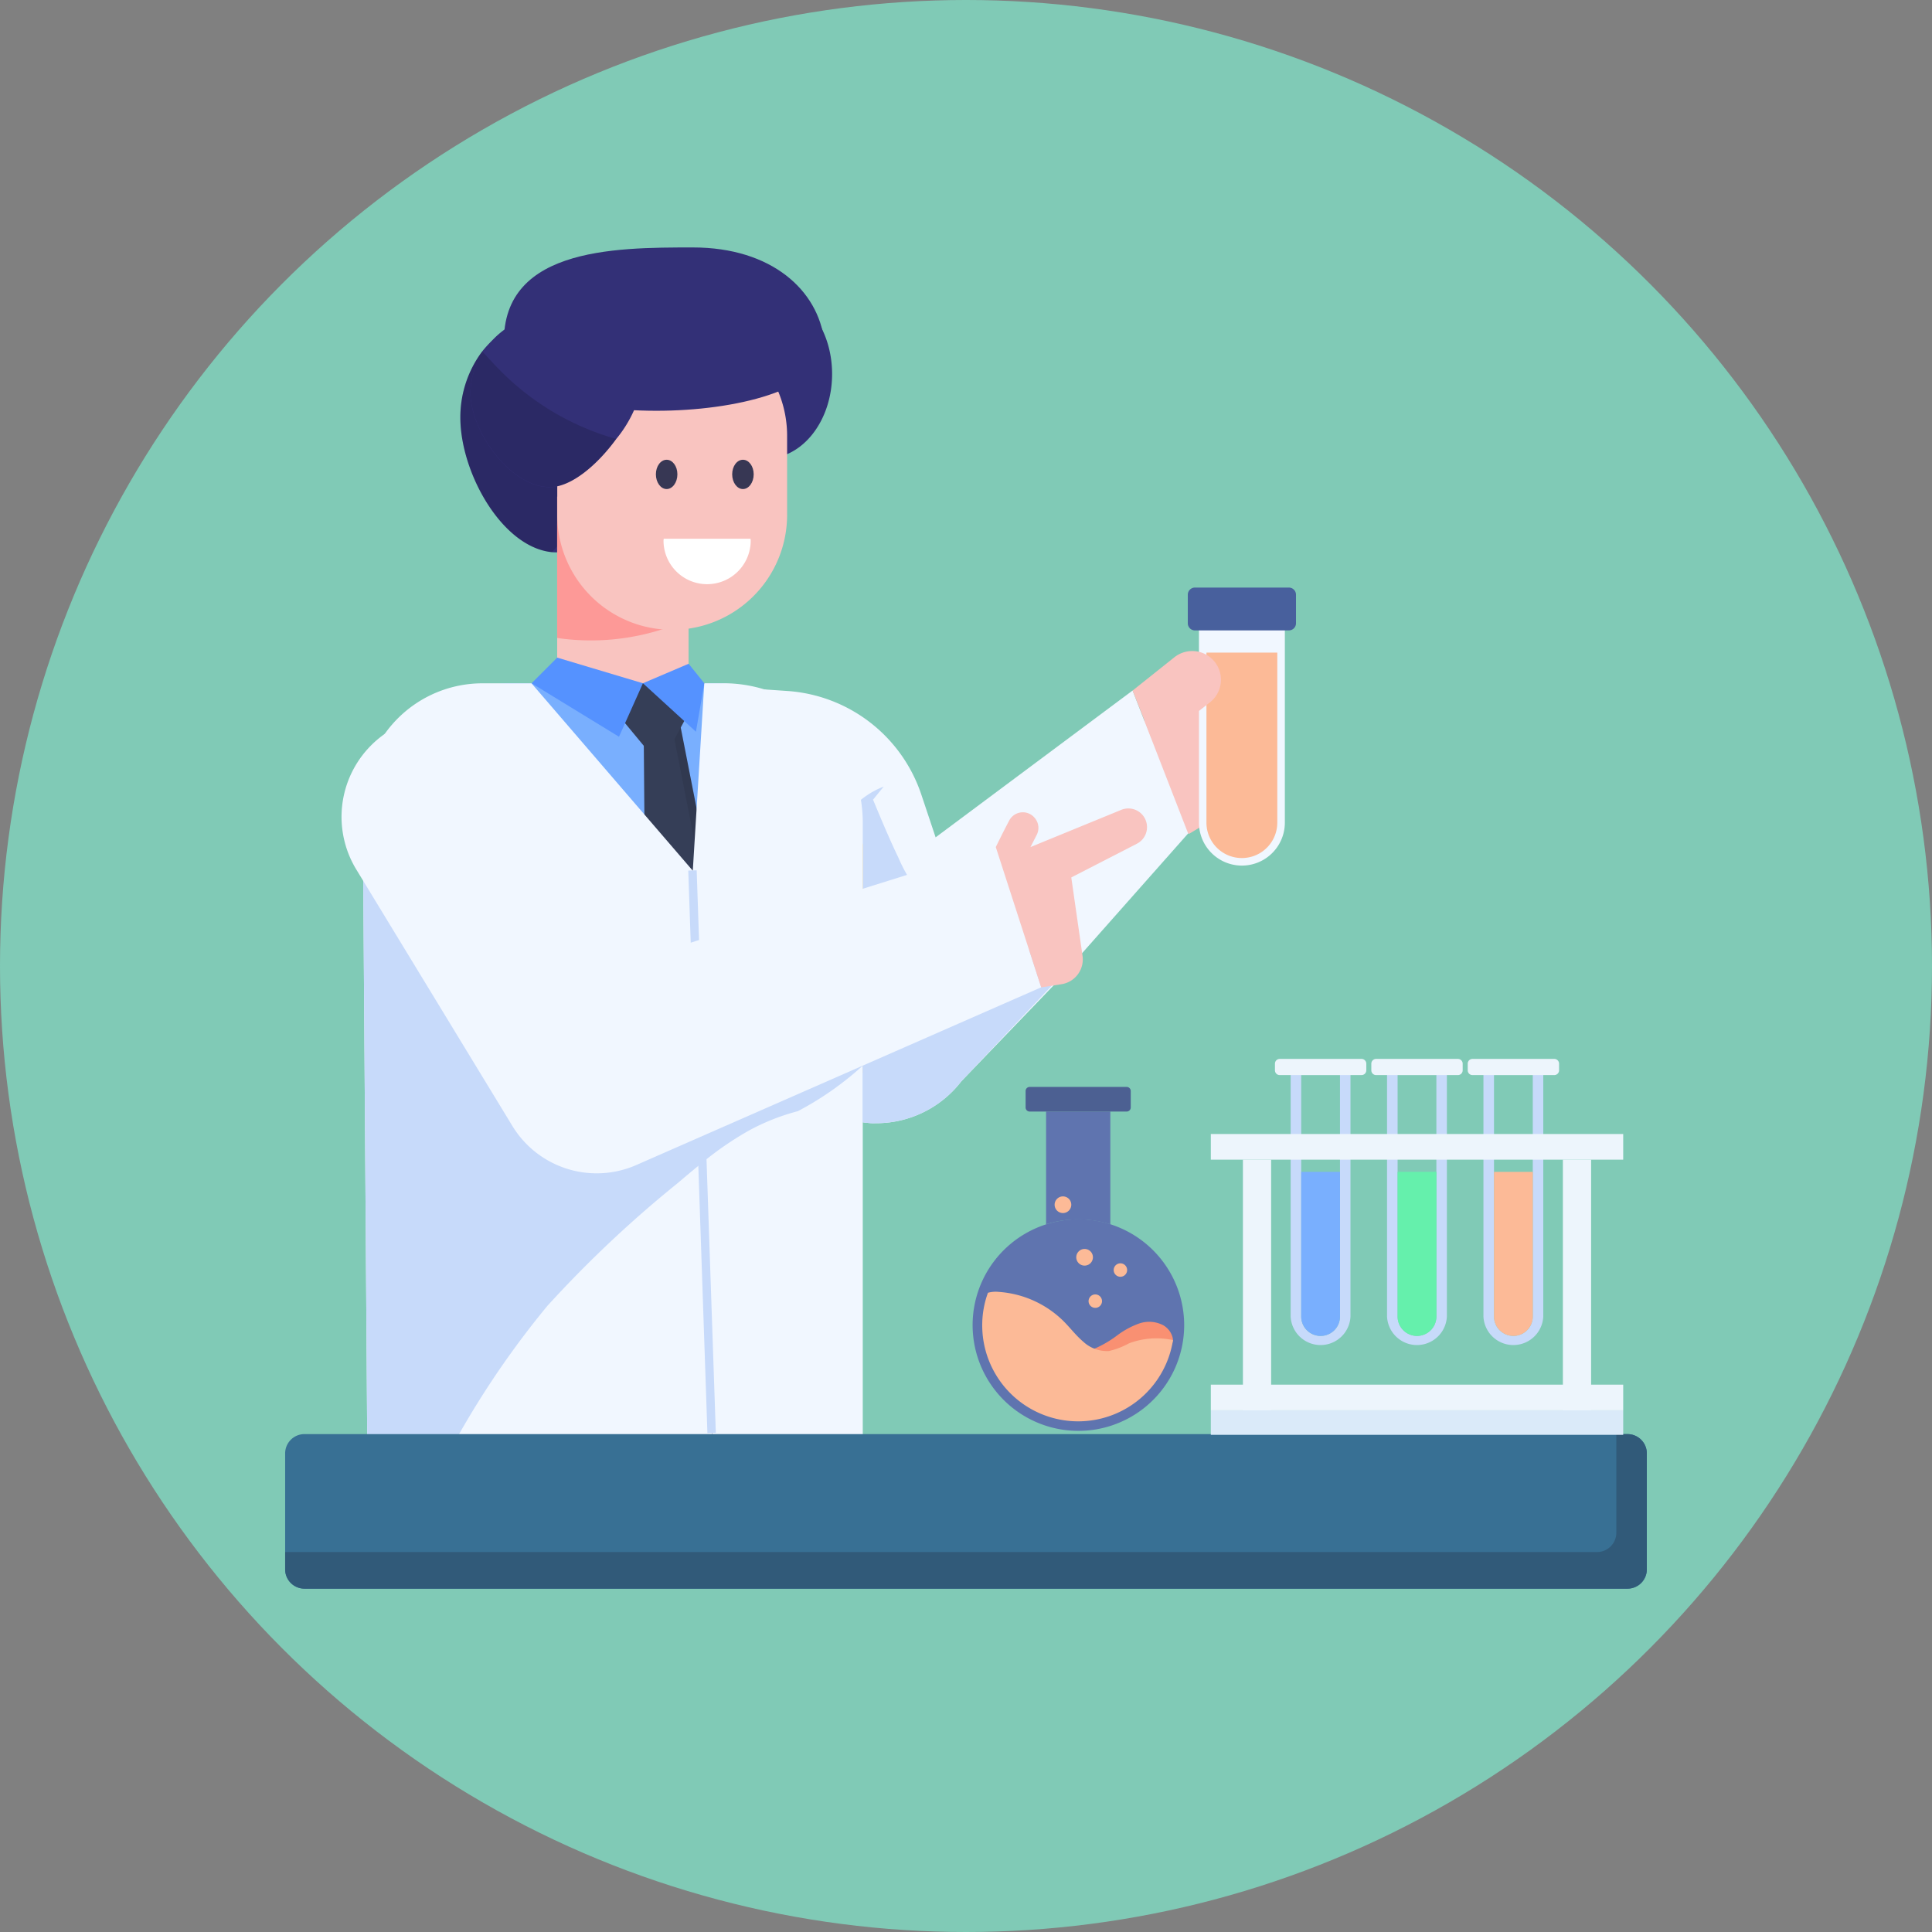 <svg xmlns="http://www.w3.org/2000/svg" width="113" height="113" viewBox="0 0 113 113">
  <rect x="0" y="0" width="113" height="113" fill="#808080" stroke="none"/>
  <g id="Grupo_948333" data-name="Grupo 948333" transform="translate(-180 -852.095)">
    <circle id="Elipse_5223" data-name="Elipse 5223" cx="56.5" cy="56.5" r="56.5" transform="translate(180 852.095)" fill="#80cab6"/>
    <g id="_x33_3" transform="translate(192.678 862.086)">
      <g id="Grupo_945004" data-name="Grupo 945004" transform="translate(52.898 29.394)">
        <g id="Grupo_945003" data-name="Grupo 945003">
          <path id="Trazado_683614" data-name="Trazado 683614" d="M52.667,30.646l-5.394,3.235-3.98-1.09,1.545-6.283L50.094,24.5a9.814,9.814,0,0,0,.966,1.007C51.191,25.542,52.667,30.646,52.667,30.646Z" transform="translate(-43.294 -24.501)" fill="#f9c4c0"/>
        </g>
      </g>
      <g id="Grupo_945006" data-name="Grupo 945006" transform="translate(25.421 30.332)">
        <g id="Grupo_945005" data-name="Grupo 945005">
          <path id="Trazado_683615" data-name="Trazado 683615" d="M52.607,33.68l-7.886,8.905L39.34,48.178a6.291,6.291,0,0,1-5.063,2.449,4.061,4.061,0,0,1-.705-.058,6.179,6.179,0,0,1-3.262-1.411L30.119,49l-8.906-7.47,6.615-16.275,1.328.091A8.9,8.9,0,0,1,37,31.4l.838,2.507L49.359,25.32Z" transform="translate(-21.214 -25.255)" fill="#f1f7ff"/>
        </g>
      </g>
      <g id="Grupo_945008" data-name="Grupo 945008" transform="translate(33.557 36.017)">
        <g id="Grupo_945007" data-name="Grupo 945007">
          <path id="Trazado_683616" data-name="Trazado 683616" d="M44.483,39.933l-6.74,7.128a6.291,6.291,0,0,1-5.063,2.449,4.061,4.061,0,0,1-.705-.058,6.179,6.179,0,0,1-3.262-1.411l-.191-.158a14.358,14.358,0,0,1-.764-5.378,24.737,24.737,0,0,1,1.477-7.76c.747-2.05,1.934-4.15,3.967-4.922l-.622.764c.473,1.137.946,2.274,1.477,3.378a9.4,9.4,0,0,0,2.282,3.229,8.528,8.528,0,0,0,3.395,1.56A25.153,25.153,0,0,0,44.483,39.933Z" transform="translate(-27.752 -29.823)" fill="#c7dafa"/>
        </g>
      </g>
      <g id="Grupo_945100" data-name="Grupo 945100" transform="translate(8.54 4.481)">
        <g id="Grupo_945099" data-name="Grupo 945099" transform="translate(0)">
          <g id="Grupo_945011" data-name="Grupo 945011" transform="translate(15.499 61.731)">
            <g id="Grupo_945010" data-name="Grupo 945010">
              <g id="Grupo_945009" data-name="Grupo 945009">
                <path id="Trazado_683617" data-name="Trazado 683617" d="M20.446,70.2,20.1,54.087l13.108,1.2V70.2Z" transform="translate(-20.103 -54.087)" fill="#363383"/>
              </g>
            </g>
          </g>
          <g id="Grupo_945014" data-name="Grupo 945014" transform="translate(0.693 59.706)">
            <g id="Grupo_945013" data-name="Grupo 945013">
              <g id="Grupo_945012" data-name="Grupo 945012">
                <path id="Trazado_683618" data-name="Trazado 683618" d="M8.205,70.6V53.71l18.609-1.25L25.349,70.6Z" transform="translate(-8.205 -52.46)" fill="#5150ac"/>
              </g>
            </g>
          </g>
          <g id="Grupo_945098" data-name="Grupo 945098">
            <g id="Grupo_945086" data-name="Grupo 945086" transform="translate(3.285)">
              <g id="Grupo_945085" data-name="Grupo 945085">
                <g id="Grupo_945084" data-name="Grupo 945084">
                  <g id="Grupo_945083" data-name="Grupo 945083">
                    <g id="Grupo_945066" data-name="Grupo 945066">
                      <g id="Grupo_945065" data-name="Grupo 945065">
                        <g id="Grupo_945017" data-name="Grupo 945017" transform="translate(0.001 25.493)">
                          <g id="Grupo_945016" data-name="Grupo 945016">
                            <g id="Grupo_945015" data-name="Grupo 945015">
                              <path id="Trazado_683619" data-name="Trazado 683619" d="M35.389,32.7V58.235h-25.1V30.3a5.334,5.334,0,0,1,5.334-5.334H27.631A7.741,7.741,0,0,1,35.389,32.7Z" transform="translate(-10.289 -24.967)" fill="#79affe"/>
                            </g>
                          </g>
                        </g>
                        <g id="Grupo_945021" data-name="Grupo 945021" transform="translate(0 58.378)">
                          <g id="Grupo_945020" data-name="Grupo 945020">
                            <g id="Grupo_945019" data-name="Grupo 945019">
                              <g id="Grupo_945018" data-name="Grupo 945018">
                                <path id="Trazado_683620" data-name="Trazado 683620" d="M0,0H25.1V2.562H0Z" transform="translate(25.101 2.562) rotate(180)"/>
                              </g>
                            </g>
                          </g>
                        </g>
                        <g id="Grupo_945024" data-name="Grupo 945024" transform="translate(25.101 34.499)">
                          <g id="Grupo_945023" data-name="Grupo 945023">
                            <g id="Grupo_945022" data-name="Grupo 945022">
                              <path id="Trazado_683621" data-name="Trazado 683621" d="M31.315,32.716v13.29a4.9,4.9,0,0,1-.857-.624V32.716a.474.474,0,0,1,.428-.512A.481.481,0,0,1,31.315,32.716Z" transform="translate(-30.459 -32.204)" fill="#f2cf77"/>
                            </g>
                          </g>
                        </g>
                        <g id="Grupo_945028" data-name="Grupo 945028" transform="translate(14.255 57.68)">
                          <g id="Grupo_945027" data-name="Grupo 945027">
                            <g id="Grupo_945026" data-name="Grupo 945026">
                              <g id="Grupo_945025" data-name="Grupo 945025">
                                <path id="Trazado_683622" data-name="Trazado 683622" d="M21.743,54.071V51.643a.812.812,0,0,1,.812-.811h4.992a.812.812,0,0,1,.812.811v2.428a.813.813,0,0,1-.812.812H22.555A.813.813,0,0,1,21.743,54.071Zm.776-2.428v2.428a.036.036,0,0,0,.036.036l5.028-.036-.036-2.463Z" transform="translate(-21.743 -50.832)" fill="#fff"/>
                              </g>
                            </g>
                          </g>
                        </g>
                        <g id="Grupo_945061" data-name="Grupo 945061" transform="translate(2.422)">
                          <g id="Grupo_945031" data-name="Grupo 945031" transform="translate(13.706 2.464)">
                            <g id="Grupo_945030" data-name="Grupo 945030">
                              <g id="Grupo_945029" data-name="Grupo 945029">
                                <path id="Trazado_683623" data-name="Trazado 683623" d="M31.286,11.4c0,2.73-1.724,4.942-3.851,4.942a4.235,4.235,0,0,1-4.187-4.412c0-2.73,2.06-5.473,4.187-5.473S31.286,8.674,31.286,11.4Z" transform="translate(-23.249 -6.462)" fill="#333077"/>
                              </g>
                            </g>
                          </g>
                          <g id="Grupo_945034" data-name="Grupo 945034" transform="translate(0 3.908)">
                            <g id="Grupo_945033" data-name="Grupo 945033">
                              <g id="Grupo_945032" data-name="Grupo 945032">
                                <path id="Trazado_683624" data-name="Trazado 683624" d="M12.234,13.664c0,3.218,2.431,7.584,5.36,7.874.1.01.207.01.31.01,2.514,0,4.552-3.063,5.2-6a2.451,2.451,0,0,0,.052-.269,7.988,7.988,0,0,0,.166-1.614,6.286,6.286,0,0,0-.393-2.225,5.754,5.754,0,0,0-3.145-3.4,5.049,5.049,0,0,0-2.007-.414.682.682,0,0,0-.145.01A5.11,5.11,0,0,0,14.4,8.884a1.337,1.337,0,0,0-.186.166,6.034,6.034,0,0,0-.7.745A6.426,6.426,0,0,0,12.234,13.664Z" transform="translate(-12.234 -7.622)" fill="#333077"/>
                              </g>
                            </g>
                          </g>
                          <g id="Grupo_945037" data-name="Grupo 945037" transform="translate(0 6.081)" opacity="0.15">
                            <g id="Grupo_945036" data-name="Grupo 945036">
                              <g id="Grupo_945035" data-name="Grupo 945035">
                                <path id="Trazado_683625" data-name="Trazado 683625" d="M19.943,18.452a17.919,17.919,0,0,1,3.166-3.332c.1-.083.2-.155.3-.228a2.07,2.07,0,0,1-.248-.041,11.933,11.933,0,0,1-1.811-.362c-1.117,1.531-2.638,2.814-3.89,2.814-2.287,0-4.635-3.249-4.635-5.535a4.342,4.342,0,0,1,.745-2.338l-.062-.062a6.426,6.426,0,0,0-1.273,3.87c0,3.218,2.431,7.584,5.36,7.874" transform="translate(-12.234 -9.368)"/>
                              </g>
                            </g>
                          </g>
                          <g id="Grupo_945040" data-name="Grupo 945040" transform="translate(5.663 16.16)">
                            <g id="Grupo_945039" data-name="Grupo 945039">
                              <g id="Grupo_945038" data-name="Grupo 945038">
                                <path id="Trazado_683626" data-name="Trazado 683626" d="M16.785,17.467h7.686V26.8H16.785Z" transform="translate(-16.785 -17.467)" fill="#f9c4c0"/>
                              </g>
                            </g>
                          </g>
                          <g id="Grupo_945043" data-name="Grupo 945043" transform="translate(5.662 14.576)">
                            <g id="Grupo_945042" data-name="Grupo 945042">
                              <g id="Grupo_945041" data-name="Grupo 945041">
                                <path id="Trazado_683627" data-name="Trazado 683627" d="M24.47,16.194V23.36a13.721,13.721,0,0,1-7.686,1.1V16.194Z" transform="translate(-16.785 -16.194)" fill="#fd9997"/>
                              </g>
                            </g>
                          </g>
                          <g id="Grupo_945046" data-name="Grupo 945046" transform="translate(5.668 4.295)">
                            <g id="Grupo_945045" data-name="Grupo 945045">
                              <g id="Grupo_945044" data-name="Grupo 945044">
                                <path id="Trazado_683628" data-name="Trazado 683628" d="M30.233,14.655V19.28a6.722,6.722,0,1,1-13.444,0V14.655a6.722,6.722,0,0,1,13.444,0Z" transform="translate(-16.789 -7.932)" fill="#f9c4c0"/>
                              </g>
                            </g>
                          </g>
                          <g id="Grupo_945049" data-name="Grupo 945049" transform="translate(0.59 3.908)">
                            <g id="Grupo_945048" data-name="Grupo 945048">
                              <g id="Grupo_945047" data-name="Grupo 945047">
                                <path id="Trazado_683629" data-name="Trazado 683629" d="M12.708,12.2c0,2.287,2.349,5.535,4.635,5.535,1.252,0,2.773-1.283,3.89-2.814a7.229,7.229,0,0,0,1.614-3.766c0-2.287-3.373-3.528-5.649-3.528a4.715,4.715,0,0,0-3.745,2.235A4.342,4.342,0,0,0,12.708,12.2Z" transform="translate(-12.708 -7.622)" fill="#333077"/>
                              </g>
                            </g>
                          </g>
                          <g id="Grupo_945052" data-name="Grupo 945052" transform="translate(2.548)">
                            <g id="Grupo_945051" data-name="Grupo 945051">
                              <g id="Grupo_945050" data-name="Grupo 945050">
                                <path id="Trazado_683630" data-name="Trazado 683630" d="M33.021,9.959c.6,5.04-18.249,5.556-18.705.706-.581-6.183,6.4-6.183,11.022-6.183S32.667,7.006,33.021,9.959Z" transform="translate(-14.282 -4.481)" fill="#333077"/>
                              </g>
                            </g>
                          </g>
                          <g id="Grupo_945057" data-name="Grupo 945057" transform="translate(11.438 12.418)">
                            <g id="Grupo_945054" data-name="Grupo 945054">
                              <g id="Grupo_945053" data-name="Grupo 945053">
                                <path id="Trazado_683631" data-name="Trazado 683631" d="M22.683,15.312c0,.476-.284.862-.629.862s-.629-.385-.629-.862.284-.852.629-.852S22.683,14.835,22.683,15.312Z" transform="translate(-21.426 -14.46)" fill="#373754"/>
                              </g>
                            </g>
                            <g id="Grupo_945056" data-name="Grupo 945056" transform="translate(4.461)">
                              <g id="Grupo_945055" data-name="Grupo 945055">
                                <path id="Trazado_683632" data-name="Trazado 683632" d="M26.268,15.312c0,.476-.284.862-.629.862s-.629-.385-.629-.862.284-.852.629-.852S26.268,14.835,26.268,15.312Z" transform="translate(-25.01 -14.46)" fill="#373754"/>
                              </g>
                            </g>
                          </g>
                          <g id="Grupo_945060" data-name="Grupo 945060" transform="translate(11.883 17.037)">
                            <g id="Grupo_945059" data-name="Grupo 945059">
                              <g id="Grupo_945058" data-name="Grupo 945058">
                                <path id="Trazado_683633" data-name="Trazado 683633" d="M21.794,18.172c0,.037-.011.072-.011.109a2.55,2.55,0,1,0,5.1,0c0-.037-.009-.072-.011-.109Z" transform="translate(-21.783 -18.172)" fill="#fff"/>
                              </g>
                            </g>
                          </g>
                        </g>
                        <g id="Grupo_945064" data-name="Grupo 945064" transform="translate(3.012 6.143)" opacity="0.15">
                          <g id="Grupo_945063" data-name="Grupo 945063">
                            <g id="Grupo_945062" data-name="Grupo 945062">
                              <path id="Trazado_683634" data-name="Trazado 683634" d="M12.708,11.756c0,2.287,2.349,5.535,4.635,5.535,1.252,0,2.773-1.283,3.89-2.814a15.4,15.4,0,0,1-6.974-4.2c-.248-.248-.517-.559-.807-.859A4.342,4.342,0,0,0,12.708,11.756Z" transform="translate(-12.708 -9.418)"/>
                            </g>
                          </g>
                        </g>
                      </g>
                    </g>
                    <g id="Grupo_945073" data-name="Grupo 945073" transform="translate(13.127 25.848)">
                      <g id="Grupo_945069" data-name="Grupo 945069">
                        <g id="Grupo_945068" data-name="Grupo 945068">
                          <g id="Grupo_945067" data-name="Grupo 945067">
                            <path id="Trazado_683635" data-name="Trazado 683635" d="M28,52.832l-3.055,3.643-3.88-3.643-.23-27.58h1.748Z" transform="translate(-20.837 -25.252)" fill="#353e57"/>
                          </g>
                        </g>
                      </g>
                      <g id="Grupo_945072" data-name="Grupo 945072" transform="translate(1.246 0.004)" opacity="0.08">
                        <g id="Grupo_945071" data-name="Grupo 945071">
                          <g id="Grupo_945070" data-name="Grupo 945070">
                            <path id="Trazado_683636" data-name="Trazado 683636" d="M27.753,52.832l-3.047,3.639-.475-.448L27.18,52.5,21.838,25.256h.5Z" transform="translate(-21.838 -25.256)"/>
                          </g>
                        </g>
                      </g>
                    </g>
                    <g id="Grupo_945076" data-name="Grupo 945076" transform="translate(10.127 25.492)">
                      <g id="Grupo_945075" data-name="Grupo 945075">
                        <g id="Grupo_945074" data-name="Grupo 945074">
                          <path id="Trazado_683637" data-name="Trazado 683637" d="M25.009,24.966l-2.6,4.816-3.984-4.816Z" transform="translate(-18.426 -24.966)" fill="#353e57"/>
                        </g>
                      </g>
                    </g>
                    <g id="Grupo_945079" data-name="Grupo 945079" transform="translate(6.588 23.99)">
                      <g id="Grupo_945078" data-name="Grupo 945078">
                        <g id="Grupo_945077" data-name="Grupo 945077">
                          <path id="Trazado_683638" data-name="Trazado 683638" d="M15.582,25.26l1.5-1.5,5.013,1.5-1.4,3.128Z" transform="translate(-15.582 -23.759)" fill="#5592ff"/>
                        </g>
                      </g>
                    </g>
                    <g id="Grupo_945082" data-name="Grupo 945082" transform="translate(13.098 24.351)">
                      <g id="Grupo_945081" data-name="Grupo 945081">
                        <g id="Grupo_945080" data-name="Grupo 945080">
                          <path id="Trazado_683639" data-name="Trazado 683639" d="M23.916,28.025l-3.1-2.836,2.672-1.139.919,1.139Z" transform="translate(-20.813 -24.05)" fill="#5592ff"/>
                        </g>
                      </g>
                    </g>
                  </g>
                </g>
              </g>
            </g>
            <g id="Grupo_945089" data-name="Grupo 945089" transform="translate(0 25.494)">
              <g id="Grupo_945088" data-name="Grupo 945088">
                <g id="Grupo_945087" data-name="Grupo 945087">
                  <path id="Trazado_683640" data-name="Trazado 683640" d="M28.09,69.28a5.8,5.8,0,0,1-5.8,5.892H7.955l-.017-1.859L7.665,34.952l-.008-1.369-.008-1.56a7,7,0,0,1,7.013-7.055h2.855l9.437,10.964.249,7.287.332,9.761.539,15.852v.025Z" transform="translate(-7.648 -24.968)" fill="#f1f7ff"/>
                </g>
              </g>
            </g>
            <g id="Grupo_945092" data-name="Grupo 945092" transform="translate(19.303 25.49)">
              <g id="Grupo_945091" data-name="Grupo 945091" transform="translate(0)">
                <g id="Grupo_945090" data-name="Grupo 945090">
                  <path id="Trazado_683641" data-name="Trazado 683641" d="M33.1,74.689V33.115a8.15,8.15,0,0,0-8.15-8.15H23.831l-.672,10.963,1.124,32.9a6.3,6.3,0,0,0,5.7,6.052Z" transform="translate(-23.159 -24.965)" fill="#f1f7ff"/>
                </g>
              </g>
            </g>
            <g id="Grupo_945094" data-name="Grupo 945094" transform="translate(0.017 32.799)">
              <g id="Grupo_945093" data-name="Grupo 945093">
                <path id="Trazado_683642" data-name="Trazado 683642" d="M36.885,45.9a18.294,18.294,0,0,1-3.793,2.658,12.738,12.738,0,0,0-2.822,1.112,18.617,18.617,0,0,0-2.739,1.876c-.5.4-.988.813-1.477,1.228a68.326,68.326,0,0,0-7.611,7.171,52.154,52.154,0,0,0-6.656,10.333c-.44.838-.963,1.776-1.884,2.008A2.7,2.7,0,0,1,8.01,71.92c-.025-.017-.05-.025-.075-.041L7.662,33.517a13.493,13.493,0,0,1,2.473-1.967,4.27,4.27,0,0,1,1.892-.706,4.968,4.968,0,0,1,2.921,1.062c3.079,1.976,5.353,5.278,8.034,7.768,1.17,1.087,2.939,1.171,4.217,2.108a11.658,11.658,0,0,0,1.544,1c1.394.755,2.93,1.2,4.382,1.843C34.046,45.037,38.354,44.462,36.885,45.9Z" transform="translate(-7.662 -30.838)" fill="#c7dafa"/>
              </g>
            </g>
            <g id="Grupo_945097" data-name="Grupo 945097" transform="translate(19.038 36.431)">
              <g id="Grupo_945096" data-name="Grupo 945096" transform="translate(0)">
                <g id="Grupo_945095" data-name="Grupo 945095">
                  <path id="Trazado_683643" data-name="Trazado 683643" d="M0,0H.492V32.921H0Z" transform="translate(0 0.017) rotate(-1.949)" fill="#c7dafa"/>
                </g>
              </g>
            </g>
          </g>
        </g>
      </g>
      <g id="Grupo_945102" data-name="Grupo 945102" transform="translate(4 73.887)">
        <g id="Grupo_945101" data-name="Grupo 945101">
          <path id="Trazado_683644" data-name="Trazado 683644" d="M83.643,61.384v6.782a1.13,1.13,0,0,1-1.129,1.129H5.129A1.13,1.13,0,0,1,4,68.166V61.384a1.13,1.13,0,0,1,1.129-1.129H82.515A1.13,1.13,0,0,1,83.643,61.384Z" transform="translate(-4 -60.255)" fill="#387094"/>
        </g>
      </g>
      <g id="Grupo_945104" data-name="Grupo 945104" transform="translate(4 73.889)">
        <g id="Grupo_945103" data-name="Grupo 945103">
          <path id="Trazado_683645" data-name="Trazado 683645" d="M83.643,61.384v6.781a1.13,1.13,0,0,1-1.129,1.129H5.129A1.13,1.13,0,0,1,4,68.165V67.153H80.73a1.13,1.13,0,0,0,1.129-1.129V60.256h.656A1.13,1.13,0,0,1,83.643,61.384Z" transform="translate(-4 -60.256)" fill="#315a79"/>
        </g>
      </g>
      <g id="Grupo_945106" data-name="Grupo 945106" transform="translate(37.78 44.616)">
        <g id="Grupo_945105" data-name="Grupo 945105">
          <path id="Trazado_683646" data-name="Trazado 683646" d="M31.85,36.733V47.821a4.061,4.061,0,0,1-.705-.058V36.733Z" transform="translate(-31.145 -36.733)" fill="#c7dafa"/>
        </g>
      </g>
      <g id="Grupo_945108" data-name="Grupo 945108" transform="translate(7.298 31.861)">
        <g id="Grupo_945107" data-name="Grupo 945107">
          <path id="Trazado_683647" data-name="Trazado 683647" d="M16.76,28.22l7.515,12.422,20.638-6.465,2.659,8.2L23.892,52.771a5.772,5.772,0,0,1-7.25-2.285l-9.129-15a5.921,5.921,0,0,1,.838-7.231h0A5.921,5.921,0,0,1,16.76,28.22Z" transform="translate(-6.65 -26.483)" fill="#f1f7ff"/>
        </g>
      </g>
      <g id="Grupo_945142" data-name="Grupo 945142" transform="translate(58.141 51.944)">
        <g id="Grupo_945130" data-name="Grupo 945130" transform="translate(3.75)">
          <g id="Grupo_945115" data-name="Grupo 945115">
            <g id="Grupo_945110" data-name="Grupo 945110" transform="translate(0.919 0.326)">
              <g id="Grupo_945109" data-name="Grupo 945109">
                <path id="Trazado_683648" data-name="Trazado 683648" d="M51.259,42.884V57.625a1.752,1.752,0,0,0,3.5,0V42.884Zm2.886,14.741a1.134,1.134,0,0,1-2.268,0V43.5h2.268Z" transform="translate(-51.259 -42.884)" fill="#c7dafa"/>
              </g>
            </g>
            <g id="Grupo_945112" data-name="Grupo 945112" transform="translate(1.538 6.606)">
              <g id="Grupo_945111" data-name="Grupo 945111">
                <path id="Trazado_683649" data-name="Trazado 683649" d="M51.756,47.93v8.461a1.134,1.134,0,0,0,2.268,0V47.93Z" transform="translate(-51.756 -47.93)" fill="#79affe"/>
              </g>
            </g>
            <g id="Grupo_945114" data-name="Grupo 945114">
              <g id="Grupo_945113" data-name="Grupo 945113">
                <path id="Trazado_683650" data-name="Trazado 683650" d="M55.584,43.567H50.8a.279.279,0,0,1-.279-.279V42.9a.279.279,0,0,1,.279-.279h4.785a.279.279,0,0,1,.279.279v.387A.279.279,0,0,1,55.584,43.567Z" transform="translate(-50.52 -42.622)" fill="#edf5fc"/>
              </g>
            </g>
          </g>
          <g id="Grupo_945122" data-name="Grupo 945122" transform="translate(5.638)">
            <g id="Grupo_945117" data-name="Grupo 945117" transform="translate(0.919 0.326)">
              <g id="Grupo_945116" data-name="Grupo 945116">
                <path id="Trazado_683651" data-name="Trazado 683651" d="M55.789,42.884V57.625a1.752,1.752,0,0,0,3.5,0V42.884Zm2.886,14.741a1.134,1.134,0,0,1-2.268,0V43.5h2.268Z" transform="translate(-55.789 -42.884)" fill="#c7dafa"/>
              </g>
            </g>
            <g id="Grupo_945119" data-name="Grupo 945119" transform="translate(1.538 6.606)">
              <g id="Grupo_945118" data-name="Grupo 945118">
                <path id="Trazado_683652" data-name="Trazado 683652" d="M56.286,47.93v8.461a1.134,1.134,0,0,0,2.268,0V47.93Z" transform="translate(-56.286 -47.93)" fill="#65f0ac"/>
              </g>
            </g>
            <g id="Grupo_945121" data-name="Grupo 945121">
              <g id="Grupo_945120" data-name="Grupo 945120">
                <path id="Trazado_683653" data-name="Trazado 683653" d="M60.115,43.567H55.33a.279.279,0,0,1-.279-.279V42.9a.279.279,0,0,1,.279-.279h4.785a.279.279,0,0,1,.279.279v.387A.279.279,0,0,1,60.115,43.567Z" transform="translate(-55.051 -42.622)" fill="#edf5fc"/>
              </g>
            </g>
          </g>
          <g id="Grupo_945129" data-name="Grupo 945129" transform="translate(11.276)">
            <g id="Grupo_945124" data-name="Grupo 945124" transform="translate(0.919 0.326)">
              <g id="Grupo_945123" data-name="Grupo 945123">
                <path id="Trazado_683654" data-name="Trazado 683654" d="M60.32,42.884V57.625a1.752,1.752,0,0,0,3.5,0V42.884Zm2.886,14.741a1.134,1.134,0,0,1-2.268,0V43.5h2.268Z" transform="translate(-60.32 -42.884)" fill="#c7dafa"/>
              </g>
            </g>
            <g id="Grupo_945126" data-name="Grupo 945126" transform="translate(1.538 6.606)">
              <g id="Grupo_945125" data-name="Grupo 945125">
                <path id="Trazado_683655" data-name="Trazado 683655" d="M60.817,47.93v8.461a1.134,1.134,0,0,0,2.268,0V47.93Z" transform="translate(-60.817 -47.93)" fill="#fcba97"/>
              </g>
            </g>
            <g id="Grupo_945128" data-name="Grupo 945128">
              <g id="Grupo_945127" data-name="Grupo 945127">
                <path id="Trazado_683656" data-name="Trazado 683656" d="M64.645,43.567H59.86a.279.279,0,0,1-.279-.279V42.9a.279.279,0,0,1,.279-.279h4.785a.279.279,0,0,1,.279.279v.387A.279.279,0,0,1,64.645,43.567Z" transform="translate(-59.581 -42.622)" fill="#edf5fc"/>
              </g>
            </g>
          </g>
        </g>
        <g id="Grupo_945132" data-name="Grupo 945132" transform="translate(0 20.552)">
          <g id="Grupo_945131" data-name="Grupo 945131">
            <path id="Trazado_683657" data-name="Trazado 683657" d="M47.507,59.137h24.12v1.434H47.507Z" transform="translate(-47.507 -59.137)" fill="#daeaf9"/>
          </g>
        </g>
        <g id="Grupo_945134" data-name="Grupo 945134" transform="translate(0 19.051)">
          <g id="Grupo_945133" data-name="Grupo 945133">
            <path id="Trazado_683658" data-name="Trazado 683658" d="M47.507,57.931h24.12v1.5H47.507Z" transform="translate(-47.507 -57.931)" fill="#edf5fc"/>
          </g>
        </g>
        <g id="Grupo_945136" data-name="Grupo 945136" transform="translate(0 4.391)">
          <g id="Grupo_945135" data-name="Grupo 945135">
            <path id="Trazado_683659" data-name="Trazado 683659" d="M47.507,46.15h24.12v1.5H47.507Z" transform="translate(-47.507 -46.15)" fill="#edf5fc"/>
          </g>
        </g>
        <g id="Grupo_945141" data-name="Grupo 945141" transform="translate(1.877 5.891)">
          <g id="Grupo_945138" data-name="Grupo 945138" transform="translate(18.715)">
            <g id="Grupo_945137" data-name="Grupo 945137">
              <path id="Trazado_683660" data-name="Trazado 683660" d="M64.054,47.356h1.651V62.017H64.054Z" transform="translate(-64.054 -47.356)" fill="#edf5fc"/>
            </g>
          </g>
          <g id="Grupo_945140" data-name="Grupo 945140">
            <g id="Grupo_945139" data-name="Grupo 945139">
              <path id="Trazado_683661" data-name="Trazado 683661" d="M49.015,47.356h1.651V62.017H49.015Z" transform="translate(-49.015 -47.356)" fill="#edf5fc"/>
            </g>
          </g>
        </g>
      </g>
      <g id="Grupo_945161" data-name="Grupo 945161" transform="translate(44.185 53.583)">
        <g id="Grupo_945144" data-name="Grupo 945144" transform="translate(4.32 1.439)" opacity="0.7">
          <g id="Grupo_945143" data-name="Grupo 945143">
            <path id="Trazado_683662" data-name="Trazado 683662" d="M43.522,45.1v6.59a6.265,6.265,0,0,0-3.758,0V45.1Z" transform="translate(-39.763 -45.096)" fill="#5150ac"/>
          </g>
        </g>
        <g id="Grupo_945146" data-name="Grupo 945146" transform="translate(0 7.741)" opacity="0.7">
          <g id="Grupo_945145" data-name="Grupo 945145">
            <path id="Trazado_683663" data-name="Trazado 683663" d="M48.69,56.358a6.187,6.187,0,1,1-4.32-5.91A6.2,6.2,0,0,1,48.69,56.358Z" transform="translate(-36.292 -50.159)" fill="#5150ac"/>
          </g>
        </g>
        <g id="Grupo_945148" data-name="Grupo 945148" transform="translate(4.803 13.739)">
          <g id="Grupo_945147" data-name="Grupo 945147">
            <path id="Trazado_683664" data-name="Trazado 683664" d="M46.512,55.173a1.784,1.784,0,0,0-1.411-.092,4.851,4.851,0,0,0-1.273.692,6.463,6.463,0,0,1-1.248.741,3.017,3.017,0,0,1-2.359-.067,3.816,3.816,0,0,0-.06.93,1.284,1.284,0,0,0,.377.832,1.816,1.816,0,0,0,1.086.354,7.46,7.46,0,0,0,3.127-.273,4.1,4.1,0,0,0,1.5-.916,3.3,3.3,0,0,0,.557-.712c.12-.207.309-.443.278-.694A1.159,1.159,0,0,0,46.512,55.173Z" transform="translate(-40.152 -54.98)" fill="#f99072"/>
          </g>
        </g>
        <g id="Grupo_945150" data-name="Grupo 945150" transform="translate(0.586 11.979)">
          <g id="Grupo_945149" data-name="Grupo 945149">
            <path id="Trazado_683665" data-name="Trazado 683665" d="M47.921,56.39a5.612,5.612,0,0,1-11.158-.865,5.532,5.532,0,0,1,.334-1.9,1.689,1.689,0,0,1,.642-.051A5.969,5.969,0,0,1,41.534,55.3c.386.388.72.832,1.138,1.185a2.036,2.036,0,0,0,1.5.547,4.62,4.62,0,0,0,1.173-.449,4.566,4.566,0,0,1,2.413-.223C47.813,56.371,47.866,56.381,47.921,56.39Z" transform="translate(-36.763 -53.565)" fill="#fcba97"/>
          </g>
        </g>
        <g id="Grupo_945152" data-name="Grupo 945152" transform="translate(3.123)" opacity="0.7">
          <g id="Grupo_945151" data-name="Grupo 945151">
            <path id="Trazado_683666" data-name="Trazado 683666" d="M44.712,45.378H39.04a.239.239,0,0,1-.239-.239v-.962a.239.239,0,0,1,.239-.239h5.672a.239.239,0,0,1,.239.239v.962A.239.239,0,0,1,44.712,45.378Z" transform="translate(-38.801 -43.939)" fill="#363383"/>
          </g>
        </g>
        <g id="Grupo_945154" data-name="Grupo 945154" transform="translate(6.807 12.134)">
          <g id="Grupo_945153" data-name="Grupo 945153">
            <path id="Trazado_683667" data-name="Trazado 683667" d="M42.5,54.27a.393.393,0,1,1-.16-.533A.393.393,0,0,1,42.5,54.27Z" transform="translate(-41.762 -53.689)" fill="#fcba97"/>
          </g>
        </g>
        <g id="Grupo_945156" data-name="Grupo 945156" transform="translate(8.273 10.316)">
          <g id="Grupo_945155" data-name="Grupo 945155">
            <path id="Trazado_683668" data-name="Trazado 683668" d="M43.681,52.809a.393.393,0,1,1-.16-.533A.393.393,0,0,1,43.681,52.809Z" transform="translate(-42.94 -52.229)" fill="#fcba97"/>
          </g>
        </g>
        <g id="Grupo_945158" data-name="Grupo 945158" transform="translate(6.089 9.474)">
          <g id="Grupo_945157" data-name="Grupo 945157">
            <path id="Trazado_683669" data-name="Trazado 683669" d="M42.1,52.27a.487.487,0,1,1-.2-.659A.486.486,0,0,1,42.1,52.27Z" transform="translate(-41.186 -51.552)" fill="#fcba97"/>
          </g>
        </g>
        <g id="Grupo_945160" data-name="Grupo 945160" transform="translate(4.822 6.4)">
          <g id="Grupo_945159" data-name="Grupo 945159">
            <path id="Trazado_683670" data-name="Trazado 683670" d="M41.082,49.8a.487.487,0,1,1-.2-.659A.486.486,0,0,1,41.082,49.8Z" transform="translate(-40.167 -49.082)" fill="#fcba97"/>
          </g>
        </g>
      </g>
      <g id="Grupo_945168" data-name="Grupo 945168" transform="translate(56.795 24.375)">
        <g id="Grupo_945163" data-name="Grupo 945163" transform="translate(0.652 1.438)">
          <g id="Grupo_945162" data-name="Grupo 945162">
            <path id="Trazado_683671" data-name="Trazado 683671" d="M51.973,21.623V33.934a2.512,2.512,0,1,1-5.024,0V21.623Z" transform="translate(-46.949 -21.623)" fill="#f1f7ff"/>
          </g>
        </g>
        <g id="Grupo_945165" data-name="Grupo 945165" transform="translate(1.092 3.805)">
          <g id="Grupo_945164" data-name="Grupo 945164">
            <path id="Trazado_683672" data-name="Trazado 683672" d="M47.3,23.525v9.943a2.072,2.072,0,1,0,4.144,0V23.525Z" transform="translate(-47.302 -23.525)" fill="#fcba97"/>
          </g>
        </g>
        <g id="Grupo_945167" data-name="Grupo 945167">
          <g id="Grupo_945166" data-name="Grupo 945166">
            <path id="Trazado_683673" data-name="Trazado 683673" d="M52.753,20.883v1.675a.417.417,0,0,1-.43.415H46.855a.417.417,0,0,1-.43-.415V20.883a.418.418,0,0,1,.43-.415h5.468A.418.418,0,0,1,52.753,20.883Z" transform="translate(-46.425 -20.468)" fill="#48609d"/>
          </g>
        </g>
      </g>
      <g id="Grupo_945170" data-name="Grupo 945170" transform="translate(53.567 28.086)">
        <g id="Grupo_945169" data-name="Grupo 945169">
          <path id="Trazado_683674" data-name="Trazado 683674" d="M43.831,25.762l2.441-1.946a1.679,1.679,0,0,1,2.435.369h0a1.679,1.679,0,0,1-.353,2.266l-.565.443a1.679,1.679,0,0,1-.163.113l-2.663,1.62Z" transform="translate(-43.831 -23.449)" fill="#f9c4c0"/>
        </g>
      </g>
      <g id="Grupo_945172" data-name="Grupo 945172" transform="translate(45.565 37.294)">
        <g id="Grupo_945171" data-name="Grupo 945171">
          <path id="Trazado_683675" data-name="Trazado 683675" d="M41.816,34.884l.658,4.586a1.467,1.467,0,0,1-1.223,1.657l-1.195.189L37.4,33.108s.4-.822.787-1.556a.9.9,0,0,1,1.493-.146l.016.02a.893.893,0,0,1,.1.966l-.368.716,5.312-2.177a1.091,1.091,0,0,1,1.485.8h0a1.091,1.091,0,0,1-.571,1.181Z" transform="translate(-37.401 -30.849)" fill="#f9c4c0"/>
        </g>
      </g>
    </g>
  </g>
</svg>
